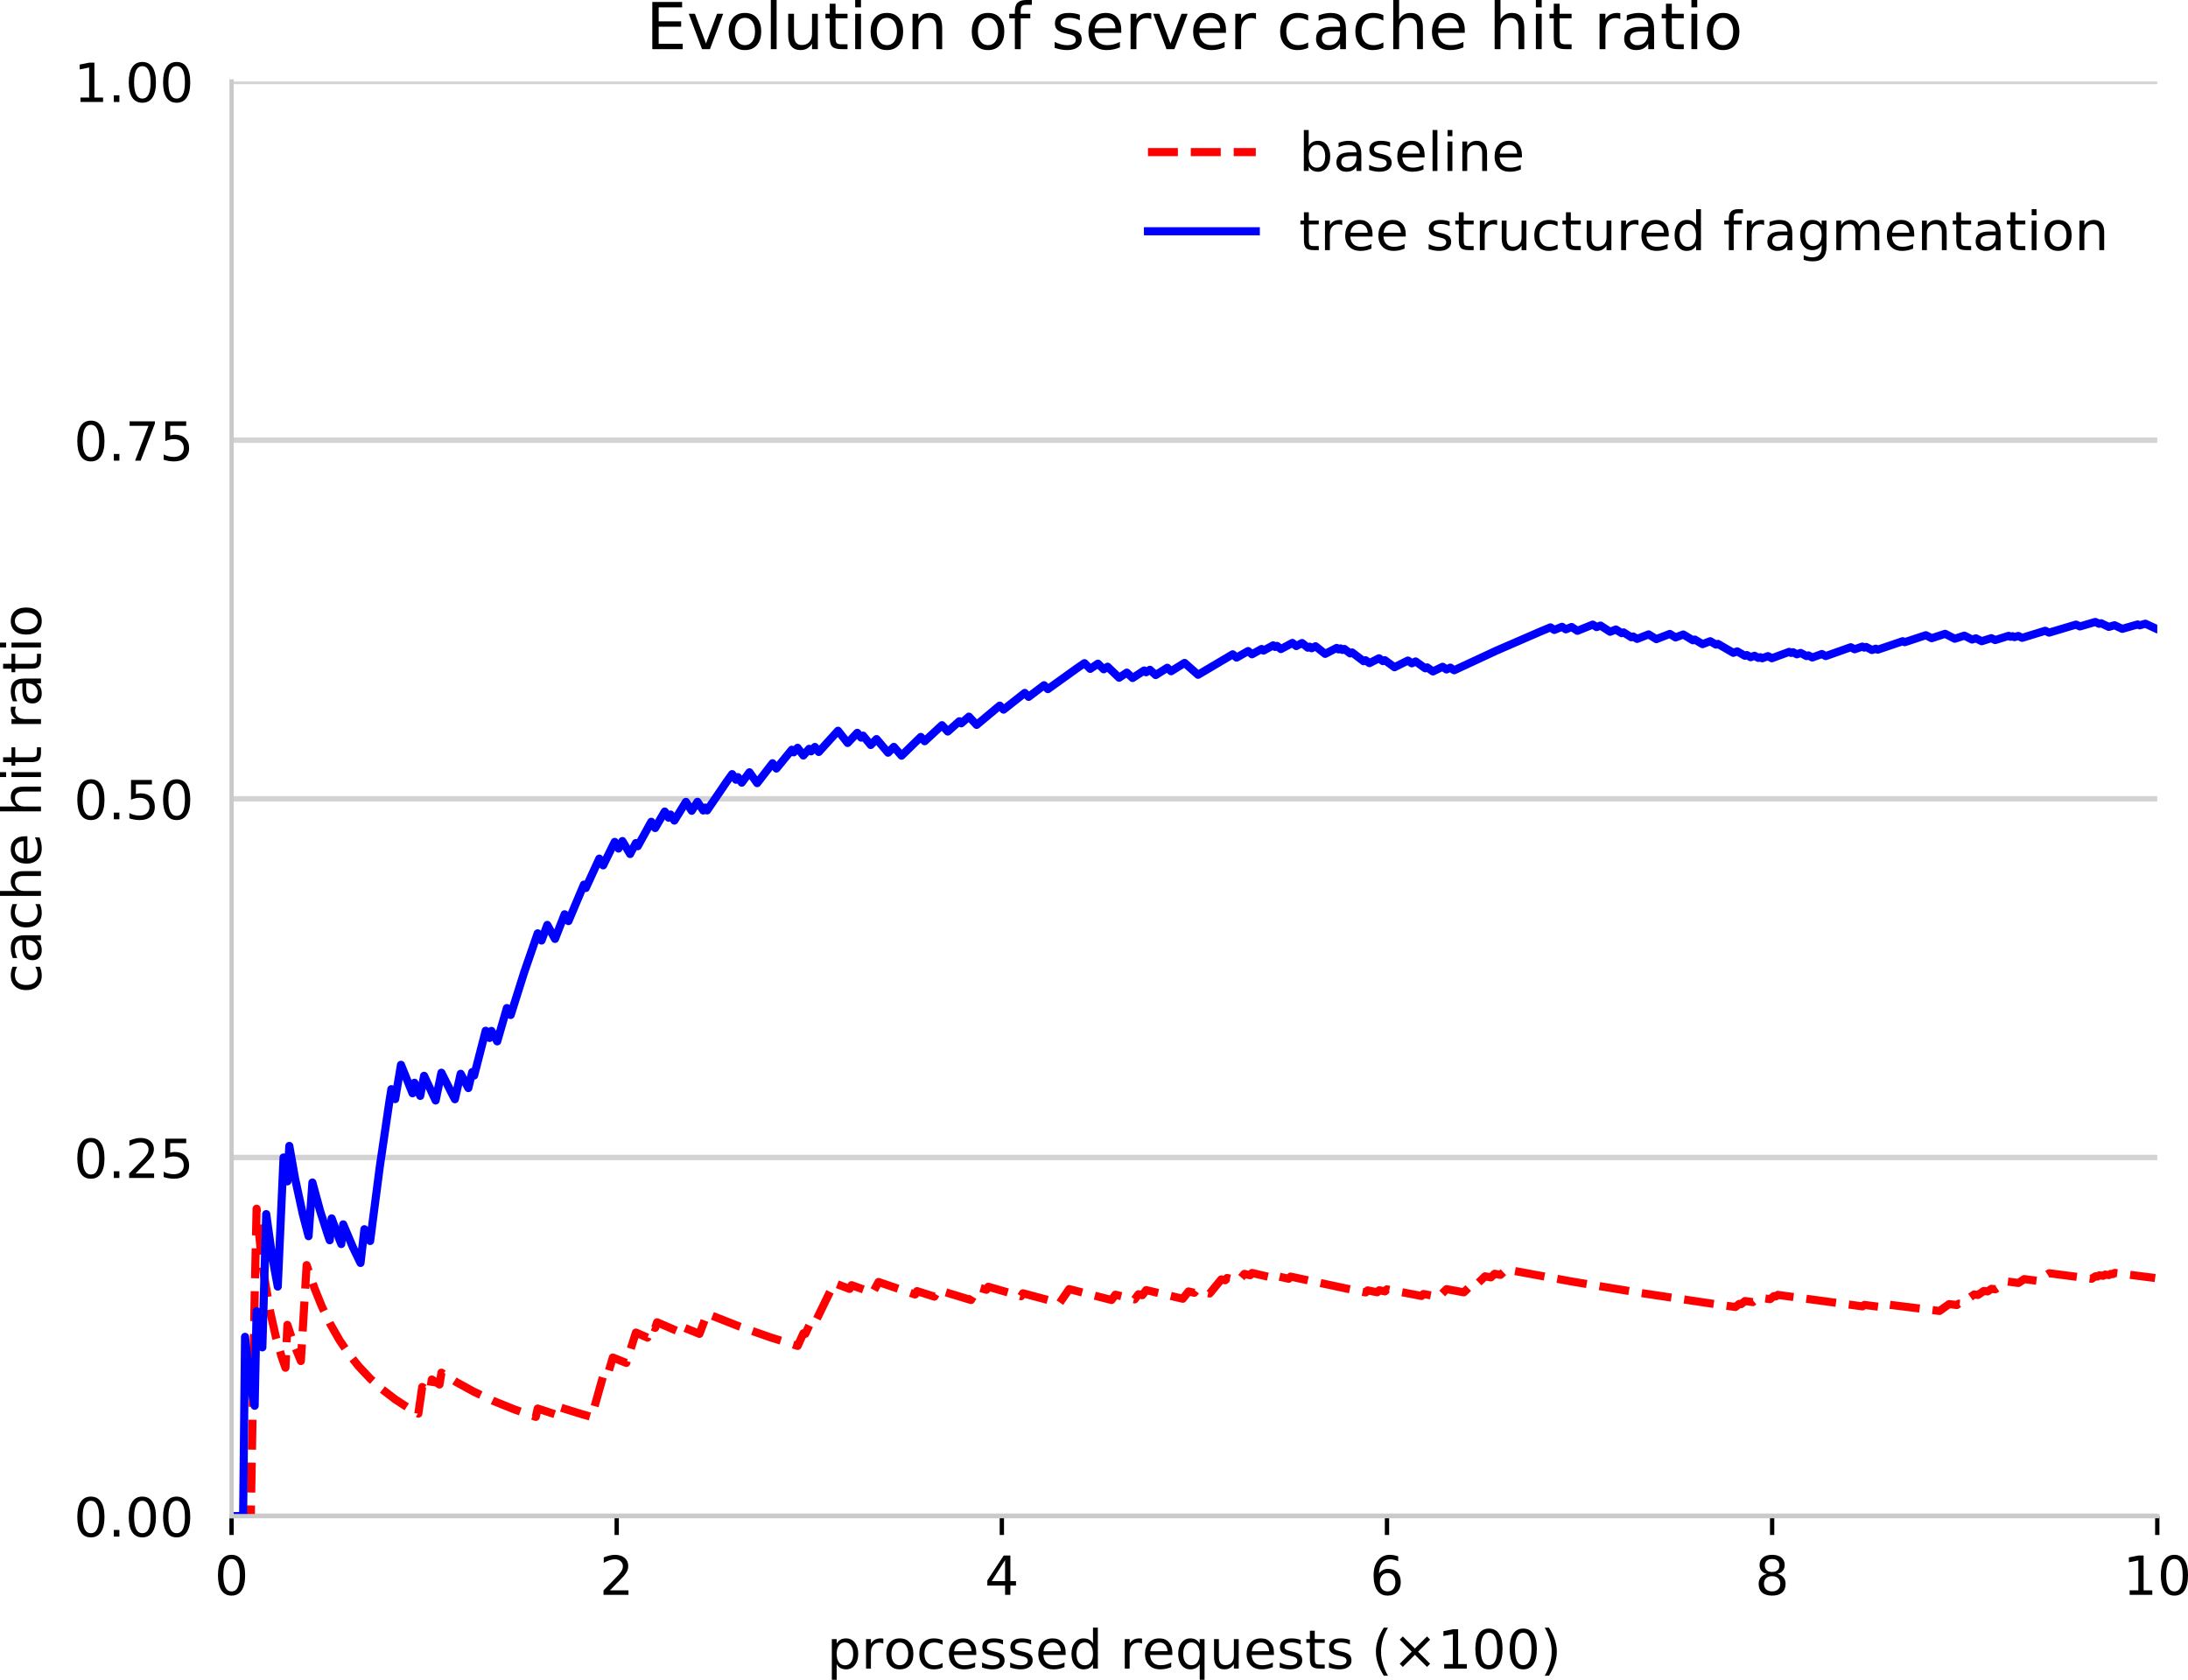 <?xml version="1.0" encoding="UTF-8" standalone="no"?>
<!-- Created with matplotlib (https://matplotlib.org/) -->

<svg
   xmlns:dc="http://purl.org/dc/elements/1.1/"
   xmlns:cc="http://creativecommons.org/ns#"
   xmlns:rdf="http://www.w3.org/1999/02/22-rdf-syntax-ns#"
   xmlns:svg="http://www.w3.org/2000/svg"
   xmlns="http://www.w3.org/2000/svg"
   xmlns:xlink="http://www.w3.org/1999/xlink"
   xmlns:sodipodi="http://sodipodi.sourceforge.net/DTD/sodipodi-0.dtd"
   xmlns:inkscape="http://www.inkscape.org/namespaces/inkscape"
   height="311.586pt"
   version="1.1"
   viewBox="0 0 405.762 311.586"
   width="405.762pt"
   id="svg10095"
   sodipodi:docname="servercachehitratio.svg"
   inkscape:version="0.92.3 (2405546, 2018-03-11)">
  <sodipodi:namedview
     pagecolor="#ffffff"
     bordercolor="#666666"
     borderopacity="1"
     objecttolerance="10"
     gridtolerance="10"
     guidetolerance="10"
     inkscape:pageopacity="0"
     inkscape:pageshadow="2"
     inkscape:window-width="960"
     inkscape:window-height="1025"
     id="namedview10097"
     showgrid="false"
     inkscape:zoom="0.72429339"
     inkscape:cx="310.6111"
     inkscape:cy="142.06553"
     inkscape:window-x="2880"
     inkscape:window-y="27"
     inkscape:window-maximized="0"
     inkscape:current-layer="line2d_17" />
  <defs
     id="defs9573"
     style="stroke-linecap:butt;stroke-linejoin:round">
    <style
       type="text/css"
       id="style9571">
*{stroke-linecap:butt;stroke-linejoin:round;}
  </style>
  </defs>
  <g
     id="figure_1"
     style="stroke-linecap:butt;stroke-linejoin:round"
     transform="translate(-14.656,-26.354)">
    <g
       id="axes_1"
       style="stroke-linecap:butt;stroke-linejoin:round">
      <g
         id="patch_2"
         style="stroke-linecap:butt;stroke-linejoin:round" />
      <g
         id="matplotlib.axis_1"
         style="stroke-linecap:butt;stroke-linejoin:round">
        <g
           id="xtick_1"
           style="stroke-linecap:butt;stroke-linejoin:round">
          <g
             id="line2d_1"
             style="stroke-linecap:butt;stroke-linejoin:round">
            <defs
               id="defs9582">
              <path
                 d="M 0,0 V 3.5"
                 id="m2af54b4702"
                 style="stroke:#000000;stroke-width:0.8;stroke-linecap:butt;stroke-linejoin:round"
                 inkscape:connector-curvature="0" />
            </defs>
            <g
               id="g9586"
               style="stroke-linecap:butt;stroke-linejoin:round">
              <use
                 style="stroke:#000000;stroke-width:0.8;stroke-linecap:butt;stroke-linejoin:round"
                 x="57.6"
                 xlink:href="#m2af54b4702"
                 y="307.584"
                 id="use9584"
                 width="100%"
                 height="100%" />
            </g>
          </g>
          <g
             id="text_1"
             style="stroke-linecap:butt;stroke-linejoin:round">
            <!-- 0 -->
            <defs
               id="defs9590">
              <path
                 d="m 31.781,66.406 q -7.609,0 -11.453,-7.5 Q 16.5,51.422 16.5,36.375 q 0,-14.984 3.828,-22.484 3.844,-7.5 11.453,-7.5 7.672,0 11.5,7.5 3.844,7.5 3.844,22.484 0,15.047 -3.844,22.531 -3.828,7.5 -11.5,7.5 z m 0,7.812 q 12.266,0 18.734,-9.703 6.469,-9.688 6.469,-28.141 0,-18.406 -6.469,-28.109 -6.469,-9.688 -18.734,-9.688 -12.25,0 -18.719,9.688 Q 6.594,17.969 6.594,36.375 q 0,18.453 6.469,28.141 6.469,9.703 18.719,9.703 z"
                 id="DejaVuSans-48"
                 inkscape:connector-curvature="0"
                 style="stroke-linecap:butt;stroke-linejoin:round" />
            </defs>
            <g
               transform="matrix(0.1,0,0,-0.1,54.419,322.182)"
               id="g9594"
               style="stroke-linecap:butt;stroke-linejoin:round">
              <use
                 xlink:href="#DejaVuSans-48"
                 id="use9592"
                 style="stroke-linecap:butt;stroke-linejoin:round"
                 x="0"
                 y="0"
                 width="100%"
                 height="100%" />
            </g>
          </g>
        </g>
        <g
           id="xtick_2"
           style="stroke-linecap:butt;stroke-linejoin:round">
          <g
             id="line2d_2"
             style="stroke-linecap:butt;stroke-linejoin:round">
            <g
               id="g9600"
               style="stroke-linecap:butt;stroke-linejoin:round">
              <use
                 style="stroke:#000000;stroke-width:0.8;stroke-linecap:butt;stroke-linejoin:round"
                 x="129.024"
                 xlink:href="#m2af54b4702"
                 y="307.584"
                 id="use9598"
                 width="100%"
                 height="100%" />
            </g>
          </g>
          <g
             id="text_2"
             style="stroke-linecap:butt;stroke-linejoin:round">
            <!-- 2 -->
            <defs
               id="defs9604">
              <path
                 d="M 19.188,8.297 H 53.609 V 0 H 7.328 v 8.297 q 5.609,5.812 15.297,15.594 9.703,9.797 12.188,12.641 4.734,5.312 6.609,9 1.891,3.688 1.891,7.25 0,5.812 -4.078,9.469 -4.078,3.672 -10.625,3.672 -4.641,0 -9.797,-1.609 -5.141,-1.609 -11,-4.891 v 9.969 Q 13.766,71.781 18.938,73 q 5.188,1.219 9.484,1.219 11.328,0 18.062,-5.672 6.734,-5.656 6.734,-15.125 0,-4.5 -1.688,-8.531 Q 49.859,40.875 45.406,35.406 44.188,33.984 37.641,27.219 31.109,20.453 19.188,8.297 Z"
                 id="DejaVuSans-50"
                 inkscape:connector-curvature="0"
                 style="stroke-linecap:butt;stroke-linejoin:round" />
            </defs>
            <g
               transform="matrix(0.1,0,0,-0.1,125.843,322.182)"
               id="g9608"
               style="stroke-linecap:butt;stroke-linejoin:round">
              <use
                 xlink:href="#DejaVuSans-50"
                 id="use9606"
                 style="stroke-linecap:butt;stroke-linejoin:round"
                 x="0"
                 y="0"
                 width="100%"
                 height="100%" />
            </g>
          </g>
        </g>
        <g
           id="xtick_3"
           style="stroke-linecap:butt;stroke-linejoin:round">
          <g
             id="line2d_3"
             style="stroke-linecap:butt;stroke-linejoin:round">
            <g
               id="g9614"
               style="stroke-linecap:butt;stroke-linejoin:round">
              <use
                 style="stroke:#000000;stroke-width:0.8;stroke-linecap:butt;stroke-linejoin:round"
                 x="200.448"
                 xlink:href="#m2af54b4702"
                 y="307.584"
                 id="use9612"
                 width="100%"
                 height="100%" />
            </g>
          </g>
          <g
             id="text_3"
             style="stroke-linecap:butt;stroke-linejoin:round">
            <!-- 4 -->
            <defs
               id="defs9618">
              <path
                 d="M 37.797,64.312 12.891,25.391 h 24.906 z m -2.594,8.594 h 12.406 V 25.391 h 10.406 V 17.188 H 47.609 V 0 h -9.812 V 17.188 H 4.891 v 9.516 z"
                 id="DejaVuSans-52"
                 inkscape:connector-curvature="0"
                 style="stroke-linecap:butt;stroke-linejoin:round" />
            </defs>
            <g
               transform="matrix(0.1,0,0,-0.1,197.267,322.182)"
               id="g9622"
               style="stroke-linecap:butt;stroke-linejoin:round">
              <use
                 xlink:href="#DejaVuSans-52"
                 id="use9620"
                 style="stroke-linecap:butt;stroke-linejoin:round"
                 x="0"
                 y="0"
                 width="100%"
                 height="100%" />
            </g>
          </g>
        </g>
        <g
           id="xtick_4"
           style="stroke-linecap:butt;stroke-linejoin:round">
          <g
             id="line2d_4"
             style="stroke-linecap:butt;stroke-linejoin:round">
            <g
               id="g9628"
               style="stroke-linecap:butt;stroke-linejoin:round">
              <use
                 style="stroke:#000000;stroke-width:0.8;stroke-linecap:butt;stroke-linejoin:round"
                 x="271.872"
                 xlink:href="#m2af54b4702"
                 y="307.584"
                 id="use9626"
                 width="100%"
                 height="100%" />
            </g>
          </g>
          <g
             id="text_4"
             style="stroke-linecap:butt;stroke-linejoin:round">
            <!-- 6 -->
            <defs
               id="defs9632">
              <path
                 d="m 33.016,40.375 q -6.641,0 -10.531,-4.547 -3.875,-4.531 -3.875,-12.438 0,-7.859 3.875,-12.438 3.891,-4.562 10.531,-4.562 6.641,0 10.516,4.562 3.875,4.578 3.875,12.438 0,7.906 -3.875,12.438 Q 39.656,40.375 33.016,40.375 Z M 52.594,71.297 V 62.312 q -3.719,1.75 -7.5,2.672 -3.781,0.938 -7.5,0.938 -9.766,0 -14.922,-6.594 -5.141,-6.594 -5.875,-19.922 2.875,4.25 7.219,6.516 4.359,2.266 9.578,2.266 10.984,0 17.359,-6.672 6.375,-6.656 6.375,-18.125 0,-11.234 -6.641,-18.031 -6.641,-6.781 -17.672,-6.781 -12.656,0 -19.344,9.688 -6.688,9.703 -6.688,28.109 0,17.281 8.203,27.562 8.203,10.281 22.016,10.281 3.719,0 7.5,-0.734 3.781,-0.734 7.891,-2.188 z"
                 id="DejaVuSans-54"
                 inkscape:connector-curvature="0"
                 style="stroke-linecap:butt;stroke-linejoin:round" />
            </defs>
            <g
               transform="matrix(0.1,0,0,-0.1,268.691,322.182)"
               id="g9636"
               style="stroke-linecap:butt;stroke-linejoin:round">
              <use
                 xlink:href="#DejaVuSans-54"
                 id="use9634"
                 style="stroke-linecap:butt;stroke-linejoin:round"
                 x="0"
                 y="0"
                 width="100%"
                 height="100%" />
            </g>
          </g>
        </g>
        <g
           id="xtick_5"
           style="stroke-linecap:butt;stroke-linejoin:round">
          <g
             id="line2d_5"
             style="stroke-linecap:butt;stroke-linejoin:round">
            <g
               id="g9642"
               style="stroke-linecap:butt;stroke-linejoin:round">
              <use
                 style="stroke:#000000;stroke-width:0.8;stroke-linecap:butt;stroke-linejoin:round"
                 x="343.296"
                 xlink:href="#m2af54b4702"
                 y="307.584"
                 id="use9640"
                 width="100%"
                 height="100%" />
            </g>
          </g>
          <g
             id="text_5"
             style="stroke-linecap:butt;stroke-linejoin:round">
            <!-- 8 -->
            <defs
               id="defs9646">
              <path
                 d="m 31.781,34.625 q -7.031,0 -11.062,-3.766 -4.016,-3.766 -4.016,-10.344 0,-6.594 4.016,-10.359 4.031,-3.766 11.062,-3.766 7.031,0 11.078,3.781 4.062,3.797 4.062,10.344 0,6.578 -4.031,10.344 Q 38.875,34.625 31.781,34.625 Z m -9.859,4.188 Q 15.578,40.375 12.031,44.719 8.5,49.078 8.5,55.328 q 0,8.734 6.219,13.812 6.234,5.078 17.062,5.078 10.891,0 17.094,-5.078 6.203,-5.078 6.203,-13.812 0,-6.25 -3.547,-10.609 Q 48,40.375 41.703,38.812 q 7.125,-1.656 11.094,-6.5 3.984,-4.828 3.984,-11.797 0,-10.609 -6.469,-16.281 -6.469,-5.656 -18.531,-5.656 -12.047,0 -18.531,5.656 -6.469,5.672 -6.469,16.281 0,6.969 4,11.797 4.016,4.844 11.141,6.5 z M 18.312,54.391 q 0,-5.656 3.531,-8.828 3.547,-3.172 9.938,-3.172 6.359,0 9.938,3.172 3.594,3.172 3.594,8.828 0,5.672 -3.594,8.844 -3.578,3.172 -9.938,3.172 -6.391,0 -9.938,-3.172 Q 18.312,60.062 18.312,54.391 Z"
                 id="DejaVuSans-56"
                 inkscape:connector-curvature="0"
                 style="stroke-linecap:butt;stroke-linejoin:round" />
            </defs>
            <g
               transform="matrix(0.1,0,0,-0.1,340.115,322.182)"
               id="g9650"
               style="stroke-linecap:butt;stroke-linejoin:round">
              <use
                 xlink:href="#DejaVuSans-56"
                 id="use9648"
                 style="stroke-linecap:butt;stroke-linejoin:round"
                 x="0"
                 y="0"
                 width="100%"
                 height="100%" />
            </g>
          </g>
        </g>
        <g
           id="xtick_6"
           style="stroke-linecap:butt;stroke-linejoin:round">
          <g
             id="line2d_6"
             style="stroke-linecap:butt;stroke-linejoin:round">
            <g
               id="g9656"
               style="stroke-linecap:butt;stroke-linejoin:round">
              <use
                 style="stroke:#000000;stroke-width:0.8;stroke-linecap:butt;stroke-linejoin:round"
                 x="414.72"
                 xlink:href="#m2af54b4702"
                 y="307.584"
                 id="use9654"
                 width="100%"
                 height="100%" />
            </g>
          </g>
          <g
             id="text_6"
             style="stroke-linecap:butt;stroke-linejoin:round">
            <!-- 10 -->
            <defs
               id="defs9660">
              <path
                 d="m 12.406,8.297 h 16.109 v 55.625 L 10.984,60.406 v 8.984 l 17.438,3.516 H 38.281 V 8.297 H 54.391 V 0 H 12.406 Z"
                 id="DejaVuSans-49"
                 inkscape:connector-curvature="0"
                 style="stroke-linecap:butt;stroke-linejoin:round" />
            </defs>
            <g
               transform="matrix(0.1,0,0,-0.1,408.358,322.182)"
               id="g9666"
               style="stroke-linecap:butt;stroke-linejoin:round">
              <use
                 xlink:href="#DejaVuSans-49"
                 id="use9662"
                 style="stroke-linecap:butt;stroke-linejoin:round"
                 x="0"
                 y="0"
                 width="100%"
                 height="100%" />
              <use
                 x="63.623"
                 xlink:href="#DejaVuSans-48"
                 id="use9664"
                 style="stroke-linecap:butt;stroke-linejoin:round"
                 y="0"
                 width="100%"
                 height="100%" />
            </g>
          </g>
        </g>
        <g
           id="text_7"
           style="stroke-linecap:butt;stroke-linejoin:round">
          <!-- processed requests ($\times 100$) -->
          <defs
             id="defs9684">
            <path
               d="m 18.109,8.203 v -29 H 9.078 V 54.688 h 9.031 v -8.297 q 2.844,4.875 7.156,7.234 Q 29.594,56 35.594,56 q 9.969,0 16.188,-7.906 6.234,-7.906 6.234,-20.797 0,-12.891 -6.234,-20.812 -6.219,-7.906 -16.188,-7.906 -6,0 -10.328,2.375 -4.312,2.375 -7.156,7.25 z M 48.688,27.297 q 0,9.906 -4.078,15.547 -4.078,5.641 -11.203,5.641 -7.141,0 -11.219,-5.641 -4.078,-5.641 -4.078,-15.547 0,-9.906 4.078,-15.547 4.078,-5.641 11.219,-5.641 7.125,0 11.203,5.641 4.078,5.641 4.078,15.547 z"
               id="DejaVuSans-112"
               inkscape:connector-curvature="0"
               style="stroke-linecap:butt;stroke-linejoin:round" />
            <path
               d="m 41.109,46.297 q -1.516,0.875 -3.297,1.281 Q 36.031,48 33.891,48 26.266,48 22.188,43.047 18.109,38.094 18.109,28.812 V 0 h -9.031 v 54.688 h 9.031 v -8.5 q 2.844,4.984 7.375,7.391 Q 30.031,56 36.531,56 q 0.922,0 2.047,-0.125 1.125,-0.109 2.484,-0.359 z"
               id="DejaVuSans-114"
               inkscape:connector-curvature="0"
               style="stroke-linecap:butt;stroke-linejoin:round" />
            <path
               d="m 30.609,48.391 q -7.219,0 -11.422,-5.641 -4.203,-5.641 -4.203,-15.453 0,-9.812 4.172,-15.453 4.188,-5.641 11.453,-5.641 7.188,0 11.375,5.656 4.203,5.672 4.203,15.438 0,9.719 -4.203,15.406 -4.188,5.688 -11.375,5.688 z m 0,7.609 q 11.719,0 18.406,-7.625 6.703,-7.609 6.703,-21.078 0,-13.422 -6.703,-21.078 -6.688,-7.641 -18.406,-7.641 -11.766,0 -18.438,7.641 -6.656,7.656 -6.656,21.078 0,13.469 6.656,21.078 Q 18.844,56 30.609,56 Z"
               id="DejaVuSans-111"
               inkscape:connector-curvature="0"
               style="stroke-linecap:butt;stroke-linejoin:round" />
            <path
               d="M 48.781,52.594 V 44.188 q -3.812,2.109 -7.641,3.156 -3.828,1.047 -7.734,1.047 -8.75,0 -13.594,-5.547 -4.828,-5.531 -4.828,-15.547 0,-10.016 4.828,-15.562 4.844,-5.531 13.594,-5.531 3.906,0 7.734,1.047 3.828,1.047 7.641,3.156 v -8.312 q -3.766,-1.75 -7.797,-2.625 -4.016,-0.891 -8.562,-0.891 -12.359,0 -19.641,7.766 -7.266,7.766 -7.266,20.953 0,13.375 7.344,21.031 Q 20.219,56 33.016,56 q 4.141,0 8.094,-0.859 3.953,-0.844 7.672,-2.547 z"
               id="DejaVuSans-99"
               inkscape:connector-curvature="0"
               style="stroke-linecap:butt;stroke-linejoin:round" />
            <path
               d="m 56.203,29.594 v -4.391 h -41.312 q 0.594,-9.281 5.594,-14.141 5,-4.859 13.938,-4.859 5.172,0 10.031,1.266 4.859,1.266 9.656,3.812 v -8.5 q -4.844,-2.047 -9.922,-3.125 -5.078,-1.078 -10.297,-1.078 -13.094,0 -20.734,7.609 -7.641,7.625 -7.641,20.625 0,13.422 7.25,21.297 Q 20.016,56 32.328,56 q 11.031,0 17.453,-7.109 6.422,-7.094 6.422,-19.297 z m -8.984,2.641 q -0.094,7.359 -4.125,11.75 -4.031,4.406 -10.672,4.406 -7.516,0 -12.031,-4.25 -4.516,-4.25 -5.203,-11.969 z"
               id="DejaVuSans-101"
               inkscape:connector-curvature="0"
               style="stroke-linecap:butt;stroke-linejoin:round" />
            <path
               d="m 44.281,53.078 v -8.5 Q 40.484,46.531 36.375,47.5 q -4.094,0.984 -8.5,0.984 -6.688,0 -10.031,-2.047 Q 14.5,44.391 14.5,40.281 q 0,-3.125 2.391,-4.906 2.391,-1.781 9.625,-3.391 l 3.078,-0.688 Q 39.156,29.25 43.188,25.516 47.219,21.781 47.219,15.094 q 0,-7.625 -6.031,-12.078 -6.031,-4.438 -16.578,-4.438 -4.391,0 -9.156,0.859 Q 10.688,0.297 5.422,2 v 9.281 q 4.984,-2.594 9.812,-3.891 4.828,-1.281 9.578,-1.281 6.344,0 9.75,2.172 3.422,2.172 3.422,6.125 0,3.656 -2.469,5.609 -2.453,1.953 -10.812,3.766 l -3.125,0.734 q -8.344,1.75 -12.062,5.391 -3.703,3.641 -3.703,9.984 0,7.719 5.469,11.906 Q 16.75,56 26.812,56 q 4.969,0 9.359,-0.734 4.406,-0.719 8.109,-2.188 z"
               id="DejaVuSans-115"
               inkscape:connector-curvature="0"
               style="stroke-linecap:butt;stroke-linejoin:round" />
            <path
               d="m 45.406,46.391 v 29.594 h 8.984 V 0 H 45.406 v 8.203 q -2.828,-4.875 -7.156,-7.25 -4.312,-2.375 -10.375,-2.375 -9.906,0 -16.141,7.906 -6.219,7.922 -6.219,20.812 0,12.891 6.219,20.797 Q 17.969,56 27.875,56 q 6.062,0 10.375,-2.375 4.328,-2.359 7.156,-7.234 z M 14.797,27.297 q 0,-9.906 4.078,-15.547 4.078,-5.641 11.203,-5.641 7.125,0 11.219,5.641 4.109,5.641 4.109,15.547 0,9.906 -4.109,15.547 -4.094,5.641 -11.219,5.641 -7.125,0 -11.203,-5.641 -4.078,-5.641 -4.078,-15.547 z"
               id="DejaVuSans-100"
               inkscape:connector-curvature="0"
               style="stroke-linecap:butt;stroke-linejoin:round" />
            <path
               id="DejaVuSans-32"
               d=""
               inkscape:connector-curvature="0"
               style="stroke-linecap:butt;stroke-linejoin:round" />
            <path
               d="m 14.797,27.297 q 0,-9.906 4.078,-15.547 4.078,-5.641 11.203,-5.641 7.125,0 11.219,5.641 4.109,5.641 4.109,15.547 0,9.906 -4.109,15.547 -4.094,5.641 -11.219,5.641 -7.125,0 -11.203,-5.641 -4.078,-5.641 -4.078,-15.547 z M 45.406,8.203 q -2.828,-4.875 -7.156,-7.25 -4.312,-2.375 -10.375,-2.375 -9.906,0 -16.141,7.906 -6.219,7.922 -6.219,20.812 0,12.891 6.219,20.797 Q 17.969,56 27.875,56 q 6.062,0 10.375,-2.375 4.328,-2.359 7.156,-7.234 V 54.688 h 8.984 V -20.797 H 45.406 Z"
               id="DejaVuSans-113"
               inkscape:connector-curvature="0"
               style="stroke-linecap:butt;stroke-linejoin:round" />
            <path
               d="M 8.5,21.578 V 54.688 h 8.984 V 21.922 q 0,-7.766 3.016,-11.656 3.031,-3.875 9.094,-3.875 7.266,0 11.484,4.641 4.234,4.641 4.234,12.656 v 31 h 8.984 V 0 H 45.312 V 8.406 Q 42.047,3.422 37.719,1 33.406,-1.422 27.688,-1.422 18.266,-1.422 13.375,4.438 8.5,10.297 8.5,21.578 Z M 31.109,56 Z"
               id="DejaVuSans-117"
               inkscape:connector-curvature="0"
               style="stroke-linecap:butt;stroke-linejoin:round" />
            <path
               d="M 18.312,70.219 V 54.688 h 18.5 v -6.984 h -18.5 v -29.688 q 0,-6.688 1.828,-8.594 1.828,-1.906 7.453,-1.906 H 36.812 V 0 H 27.594 Q 17.188,0 13.234,3.875 9.281,7.766 9.281,18.016 v 29.688 H 2.688 V 54.688 h 6.594 v 15.531 z"
               id="DejaVuSans-116"
               inkscape:connector-curvature="0"
               style="stroke-linecap:butt;stroke-linejoin:round" />
            <path
               d="M 31,75.875 Q 24.469,64.656 21.281,53.656 18.109,42.672 18.109,31.391 18.109,20.125 21.312,9.062 24.516,-2 31,-13.188 H 23.188 Q 15.875,-1.703 12.234,9.375 8.594,20.453 8.594,31.391 q 0,10.891 3.609,21.922 3.625,11.047 10.984,22.562 z"
               id="DejaVuSans-40"
               inkscape:connector-curvature="0"
               style="stroke-linecap:butt;stroke-linejoin:round" />
            <path
               d="M 70.125,53.719 47.797,31.297 70.125,8.984 64.312,3.078 41.891,25.484 19.484,3.078 13.719,8.984 35.984,31.297 13.719,53.719 19.484,59.625 41.891,37.203 64.312,59.625 Z"
               id="DejaVuSans-215"
               inkscape:connector-curvature="0"
               style="stroke-linecap:butt;stroke-linejoin:round" />
            <path
               d="m 8.016,75.875 h 7.812 q 7.312,-11.516 10.953,-22.562 3.641,-11.031 3.641,-21.922 0,-10.938 -3.641,-22.016 -3.641,-11.078 -10.953,-22.562 h -7.812 Q 14.5,-2 17.703,9.062 20.906,20.125 20.906,31.391 q 0,11.281 -3.203,22.266 -3.203,11 -9.688,22.219 z"
               id="DejaVuSans-41"
               inkscape:connector-curvature="0"
               style="stroke-linecap:butt;stroke-linejoin:round" />
          </defs>
          <g
             transform="matrix(0.1,0,0,-0.1,168.01,335.862)"
             id="g9736"
             style="stroke-linecap:butt;stroke-linejoin:round">
            <use
               transform="translate(0,0.016)"
               xlink:href="#DejaVuSans-112"
               id="use9686"
               style="stroke-linecap:butt;stroke-linejoin:round"
               x="0"
               y="0"
               width="100%"
               height="100%" />
            <use
               transform="translate(63.477,0.016)"
               xlink:href="#DejaVuSans-114"
               id="use9688"
               style="stroke-linecap:butt;stroke-linejoin:round"
               x="0"
               y="0"
               width="100%"
               height="100%" />
            <use
               transform="translate(104.59,0.016)"
               xlink:href="#DejaVuSans-111"
               id="use9690"
               style="stroke-linecap:butt;stroke-linejoin:round"
               x="0"
               y="0"
               width="100%"
               height="100%" />
            <use
               transform="translate(165.771,0.016)"
               xlink:href="#DejaVuSans-99"
               id="use9692"
               style="stroke-linecap:butt;stroke-linejoin:round"
               x="0"
               y="0"
               width="100%"
               height="100%" />
            <use
               transform="translate(220.752,0.016)"
               xlink:href="#DejaVuSans-101"
               id="use9694"
               style="stroke-linecap:butt;stroke-linejoin:round"
               x="0"
               y="0"
               width="100%"
               height="100%" />
            <use
               transform="translate(282.275,0.016)"
               xlink:href="#DejaVuSans-115"
               id="use9696"
               style="stroke-linecap:butt;stroke-linejoin:round"
               x="0"
               y="0"
               width="100%"
               height="100%" />
            <use
               transform="translate(334.375,0.016)"
               xlink:href="#DejaVuSans-115"
               id="use9698"
               style="stroke-linecap:butt;stroke-linejoin:round"
               x="0"
               y="0"
               width="100%"
               height="100%" />
            <use
               transform="translate(386.475,0.016)"
               xlink:href="#DejaVuSans-101"
               id="use9700"
               style="stroke-linecap:butt;stroke-linejoin:round"
               x="0"
               y="0"
               width="100%"
               height="100%" />
            <use
               transform="translate(447.998,0.016)"
               xlink:href="#DejaVuSans-100"
               id="use9702"
               style="stroke-linecap:butt;stroke-linejoin:round"
               x="0"
               y="0"
               width="100%"
               height="100%" />
            <use
               transform="translate(511.475,0.016)"
               xlink:href="#DejaVuSans-32"
               id="use9704"
               style="stroke-linecap:butt;stroke-linejoin:round"
               x="0"
               y="0"
               width="100%"
               height="100%" />
            <use
               transform="translate(543.262,0.016)"
               xlink:href="#DejaVuSans-114"
               id="use9706"
               style="stroke-linecap:butt;stroke-linejoin:round"
               x="0"
               y="0"
               width="100%"
               height="100%" />
            <use
               transform="translate(584.375,0.016)"
               xlink:href="#DejaVuSans-101"
               id="use9708"
               style="stroke-linecap:butt;stroke-linejoin:round"
               x="0"
               y="0"
               width="100%"
               height="100%" />
            <use
               transform="translate(645.898,0.016)"
               xlink:href="#DejaVuSans-113"
               id="use9710"
               style="stroke-linecap:butt;stroke-linejoin:round"
               x="0"
               y="0"
               width="100%"
               height="100%" />
            <use
               transform="translate(709.375,0.016)"
               xlink:href="#DejaVuSans-117"
               id="use9712"
               style="stroke-linecap:butt;stroke-linejoin:round"
               x="0"
               y="0"
               width="100%"
               height="100%" />
            <use
               transform="translate(772.754,0.016)"
               xlink:href="#DejaVuSans-101"
               id="use9714"
               style="stroke-linecap:butt;stroke-linejoin:round"
               x="0"
               y="0"
               width="100%"
               height="100%" />
            <use
               transform="translate(834.277,0.016)"
               xlink:href="#DejaVuSans-115"
               id="use9716"
               style="stroke-linecap:butt;stroke-linejoin:round"
               x="0"
               y="0"
               width="100%"
               height="100%" />
            <use
               transform="translate(886.377,0.016)"
               xlink:href="#DejaVuSans-116"
               id="use9718"
               style="stroke-linecap:butt;stroke-linejoin:round"
               x="0"
               y="0"
               width="100%"
               height="100%" />
            <use
               transform="translate(925.586,0.016)"
               xlink:href="#DejaVuSans-115"
               id="use9720"
               style="stroke-linecap:butt;stroke-linejoin:round"
               x="0"
               y="0"
               width="100%"
               height="100%" />
            <use
               transform="translate(977.686,0.016)"
               xlink:href="#DejaVuSans-32"
               id="use9722"
               style="stroke-linecap:butt;stroke-linejoin:round"
               x="0"
               y="0"
               width="100%"
               height="100%" />
            <use
               transform="translate(1009.473,0.016)"
               xlink:href="#DejaVuSans-40"
               id="use9724"
               style="stroke-linecap:butt;stroke-linejoin:round"
               x="0"
               y="0"
               width="100%"
               height="100%" />
            <use
               transform="translate(1048.486,0.016)"
               xlink:href="#DejaVuSans-215"
               id="use9726"
               style="stroke-linecap:butt;stroke-linejoin:round"
               x="0"
               y="0"
               width="100%"
               height="100%" />
            <use
               transform="translate(1132.275,0.016)"
               xlink:href="#DejaVuSans-49"
               id="use9728"
               style="stroke-linecap:butt;stroke-linejoin:round"
               x="0"
               y="0"
               width="100%"
               height="100%" />
            <use
               transform="translate(1195.898,0.016)"
               xlink:href="#DejaVuSans-48"
               id="use9730"
               style="stroke-linecap:butt;stroke-linejoin:round"
               x="0"
               y="0"
               width="100%"
               height="100%" />
            <use
               transform="translate(1259.522,0.016)"
               xlink:href="#DejaVuSans-48"
               id="use9732"
               style="stroke-linecap:butt;stroke-linejoin:round"
               x="0"
               y="0"
               width="100%"
               height="100%" />
            <use
               transform="translate(1323.145,0.016)"
               xlink:href="#DejaVuSans-41"
               id="use9734"
               style="stroke-linecap:butt;stroke-linejoin:round"
               x="0"
               y="0"
               width="100%"
               height="100%" />
          </g>
        </g>
      </g>
      <g
         id="matplotlib.axis_2"
         style="stroke-linecap:butt;stroke-linejoin:round">
        <g
           id="ytick_1"
           style="stroke-linecap:butt;stroke-linejoin:round">
          <g
             id="line2d_7"
             style="stroke-linecap:butt;stroke-linejoin:round">
            <path
               clip-path="url(#pfb6559e37c)"
               d="M 57.6,307.584 H 414.72"
               style="fill:none;stroke:#d3d3d3;stroke-linecap:square;stroke-linejoin:round"
               id="path9740"
               inkscape:connector-curvature="0" />
          </g>
          <g
             id="text_8"
             style="stroke-linecap:butt;stroke-linejoin:round">
            <!-- 0.00 -->
            <defs
               id="defs9752">
              <path
                 d="M 10.688,12.406 H 21 V 0 H 10.688 Z"
                 id="DejaVuSans-46"
                 inkscape:connector-curvature="0"
                 style="stroke-linecap:butt;stroke-linejoin:round" />
            </defs>
            <g
               transform="matrix(0.1,0,0,-0.1,28.334,311.383)"
               id="g9762"
               style="stroke-linecap:butt;stroke-linejoin:round">
              <use
                 xlink:href="#DejaVuSans-48"
                 id="use9754"
                 style="stroke-linecap:butt;stroke-linejoin:round"
                 x="0"
                 y="0"
                 width="100%"
                 height="100%" />
              <use
                 x="63.623"
                 xlink:href="#DejaVuSans-46"
                 id="use9756"
                 style="stroke-linecap:butt;stroke-linejoin:round"
                 y="0"
                 width="100%"
                 height="100%" />
              <use
                 x="95.41"
                 xlink:href="#DejaVuSans-48"
                 id="use9758"
                 style="stroke-linecap:butt;stroke-linejoin:round"
                 y="0"
                 width="100%"
                 height="100%" />
              <use
                 x="159.033"
                 xlink:href="#DejaVuSans-48"
                 id="use9760"
                 style="stroke-linecap:butt;stroke-linejoin:round"
                 y="0"
                 width="100%"
                 height="100%" />
            </g>
          </g>
        </g>
        <g
           id="ytick_2"
           style="stroke-linecap:butt;stroke-linejoin:round">
          <g
             id="line2d_9"
             style="stroke-linecap:butt;stroke-linejoin:round">
            <path
               clip-path="url(#pfb6559e37c)"
               d="M 57.6,241.056 H 414.72"
               style="fill:none;stroke:#d3d3d3;stroke-linecap:square;stroke-linejoin:round"
               id="path9766"
               inkscape:connector-curvature="0" />
          </g>
          <g
             id="text_9"
             style="stroke-linecap:butt;stroke-linejoin:round">
            <!-- 0.25 -->
            <defs
               id="defs9775">
              <path
                 d="m 10.797,72.906 h 38.719 v -8.312 h -29.688 V 46.734 q 2.141,0.734 4.281,1.094 2.156,0.359 4.312,0.359 Q 40.625,48.188 47.75,41.5 54.891,34.812 54.891,23.391 54.891,11.625 47.562,5.094 40.234,-1.422 26.906,-1.422 q -4.594,0 -9.359,0.781 -4.75,0.781 -9.828,2.344 V 11.625 q 4.391,-2.391 9.078,-3.562 4.688,-1.172 9.906,-1.172 8.453,0 13.375,4.438 4.938,4.438 4.938,12.062 0,7.609 -4.938,12.047 -4.922,4.453 -13.375,4.453 -3.953,0 -7.891,-0.875 -3.922,-0.875 -8.016,-2.734 z"
                 id="DejaVuSans-53"
                 inkscape:connector-curvature="0"
                 style="stroke-linecap:butt;stroke-linejoin:round" />
            </defs>
            <g
               transform="matrix(0.1,0,0,-0.1,28.334,244.855)"
               id="g9785"
               style="stroke-linecap:butt;stroke-linejoin:round">
              <use
                 xlink:href="#DejaVuSans-48"
                 id="use9777"
                 style="stroke-linecap:butt;stroke-linejoin:round"
                 x="0"
                 y="0"
                 width="100%"
                 height="100%" />
              <use
                 x="63.623"
                 xlink:href="#DejaVuSans-46"
                 id="use9779"
                 style="stroke-linecap:butt;stroke-linejoin:round"
                 y="0"
                 width="100%"
                 height="100%" />
              <use
                 x="95.41"
                 xlink:href="#DejaVuSans-50"
                 id="use9781"
                 style="stroke-linecap:butt;stroke-linejoin:round"
                 y="0"
                 width="100%"
                 height="100%" />
              <use
                 x="159.033"
                 xlink:href="#DejaVuSans-53"
                 id="use9783"
                 style="stroke-linecap:butt;stroke-linejoin:round"
                 y="0"
                 width="100%"
                 height="100%" />
            </g>
          </g>
        </g>
        <g
           id="ytick_3"
           style="stroke-linecap:butt;stroke-linejoin:round">
          <g
             id="line2d_11"
             style="stroke-linecap:butt;stroke-linejoin:round">
            <path
               clip-path="url(#pfb6559e37c)"
               d="M 57.6,174.528 H 414.72"
               style="fill:none;stroke:#d3d3d3;stroke-linecap:square;stroke-linejoin:round"
               id="path9789"
               inkscape:connector-curvature="0" />
          </g>
          <g
             id="text_10"
             style="stroke-linecap:butt;stroke-linejoin:round">
            <!-- 0.50 -->
            <g
               transform="matrix(0.1,0,0,-0.1,28.334,178.327)"
               id="g9805"
               style="stroke-linecap:butt;stroke-linejoin:round">
              <use
                 xlink:href="#DejaVuSans-48"
                 id="use9797"
                 style="stroke-linecap:butt;stroke-linejoin:round"
                 x="0"
                 y="0"
                 width="100%"
                 height="100%" />
              <use
                 x="63.623"
                 xlink:href="#DejaVuSans-46"
                 id="use9799"
                 style="stroke-linecap:butt;stroke-linejoin:round"
                 y="0"
                 width="100%"
                 height="100%" />
              <use
                 x="95.41"
                 xlink:href="#DejaVuSans-53"
                 id="use9801"
                 style="stroke-linecap:butt;stroke-linejoin:round"
                 y="0"
                 width="100%"
                 height="100%" />
              <use
                 x="159.033"
                 xlink:href="#DejaVuSans-48"
                 id="use9803"
                 style="stroke-linecap:butt;stroke-linejoin:round"
                 y="0"
                 width="100%"
                 height="100%" />
            </g>
          </g>
        </g>
        <g
           id="ytick_4"
           style="stroke-linecap:butt;stroke-linejoin:round">
          <g
             id="line2d_13"
             style="stroke-linecap:butt;stroke-linejoin:round">
            <path
               clip-path="url(#pfb6559e37c)"
               d="M 57.6,108 H 414.72"
               style="fill:none;stroke:#d3d3d3;stroke-linecap:square;stroke-linejoin:round"
               id="path9809"
               inkscape:connector-curvature="0" />
          </g>
          <g
             id="line2d_14"
             style="stroke-linecap:butt;stroke-linejoin:round" />
          <g
             id="text_11"
             style="stroke-linecap:butt;stroke-linejoin:round">
            <!-- 0.75 -->
            <defs
               id="defs9818">
              <path
                 d="m 8.203,72.906 h 46.875 V 68.703 L 28.609,0 H 18.312 L 43.219,64.594 H 8.203 Z"
                 id="DejaVuSans-55"
                 inkscape:connector-curvature="0"
                 style="stroke-linecap:butt;stroke-linejoin:round" />
            </defs>
            <g
               transform="matrix(0.1,0,0,-0.1,28.334,111.799)"
               id="g9828"
               style="stroke-linecap:butt;stroke-linejoin:round">
              <use
                 xlink:href="#DejaVuSans-48"
                 id="use9820"
                 style="stroke-linecap:butt;stroke-linejoin:round"
                 x="0"
                 y="0"
                 width="100%"
                 height="100%" />
              <use
                 x="63.623"
                 xlink:href="#DejaVuSans-46"
                 id="use9822"
                 style="stroke-linecap:butt;stroke-linejoin:round"
                 y="0"
                 width="100%"
                 height="100%" />
              <use
                 x="95.41"
                 xlink:href="#DejaVuSans-55"
                 id="use9824"
                 style="stroke-linecap:butt;stroke-linejoin:round"
                 y="0"
                 width="100%"
                 height="100%" />
              <use
                 x="159.033"
                 xlink:href="#DejaVuSans-53"
                 id="use9826"
                 style="stroke-linecap:butt;stroke-linejoin:round"
                 y="0"
                 width="100%"
                 height="100%" />
            </g>
          </g>
        </g>
        <g
           id="ytick_5"
           style="stroke-linecap:butt;stroke-linejoin:round">
          <g
             id="line2d_15"
             style="stroke-linecap:butt;stroke-linejoin:round">
            <path
               clip-path="url(#pfb6559e37c)"
               d="M 57.6,41.472 H 414.72"
               style="fill:none;stroke:#d3d3d3;stroke-linecap:square;stroke-linejoin:round"
               id="path9832"
               inkscape:connector-curvature="0" />
          </g>
          <g
             id="text_12"
             style="stroke-linecap:butt;stroke-linejoin:round">
            <!-- 1.00 -->
            <g
               transform="matrix(0.1,0,0,-0.1,28.334,45.271)"
               id="g9848"
               style="stroke-linecap:butt;stroke-linejoin:round">
              <use
                 xlink:href="#DejaVuSans-49"
                 id="use9840"
                 style="stroke-linecap:butt;stroke-linejoin:round"
                 x="0"
                 y="0"
                 width="100%"
                 height="100%" />
              <use
                 x="63.623"
                 xlink:href="#DejaVuSans-46"
                 id="use9842"
                 style="stroke-linecap:butt;stroke-linejoin:round"
                 y="0"
                 width="100%"
                 height="100%" />
              <use
                 x="95.41"
                 xlink:href="#DejaVuSans-48"
                 id="use9844"
                 style="stroke-linecap:butt;stroke-linejoin:round"
                 y="0"
                 width="100%"
                 height="100%" />
              <use
                 x="159.033"
                 xlink:href="#DejaVuSans-48"
                 id="use9846"
                 style="stroke-linecap:butt;stroke-linejoin:round"
                 y="0"
                 width="100%"
                 height="100%" />
            </g>
          </g>
        </g>
        <g
           id="text_13"
           style="stroke-linecap:butt;stroke-linejoin:round">
          <!-- cache hit ratio -->
          <defs
             id="defs9855">
            <path
               d="m 34.281,27.484 q -10.891,0 -15.094,-2.484 -4.203,-2.484 -4.203,-8.5 0,-4.781 3.156,-7.594 3.156,-2.797 8.562,-2.797 7.484,0 12,5.297 4.516,5.297 4.516,14.078 v 2 z m 17.922,3.719 V 0 H 43.219 v 8.297 q -3.078,-4.969 -7.672,-7.344 -4.594,-2.375 -11.234,-2.375 -8.391,0 -13.359,4.719 Q 6,8.016 6,15.922 q 0,9.219 6.172,13.906 6.188,4.688 18.438,4.688 H 43.219 v 0.891 q 0,6.203 -4.078,9.594 -4.078,3.391 -11.453,3.391 -4.688,0 -9.141,-1.125 -4.438,-1.125 -8.531,-3.375 v 8.312 q 4.922,1.906 9.562,2.844 Q 24.219,56 28.609,56 q 11.875,0 17.734,-6.156 5.859,-6.141 5.859,-18.641 z"
               id="DejaVuSans-97"
               inkscape:connector-curvature="0"
               style="stroke-linecap:butt;stroke-linejoin:round" />
            <path
               d="M 54.891,33.016 V 0 H 45.906 v 32.719 q 0,7.766 -3.031,11.609 -3.031,3.859 -9.078,3.859 -7.281,0 -11.484,-4.641 -4.203,-4.625 -4.203,-12.641 V 0 h -9.031 v 75.984 h 9.031 V 46.188 q 3.234,4.938 7.594,7.375 4.375,2.438 10.094,2.438 9.422,0 14.25,-5.828 4.844,-5.828 4.844,-17.156 z"
               id="DejaVuSans-104"
               inkscape:connector-curvature="0"
               style="stroke-linecap:butt;stroke-linejoin:round" />
            <path
               d="M 9.422,54.688 H 18.406 V 0 H 9.422 Z m 0,21.297 H 18.406 V 64.594 H 9.422 Z"
               id="DejaVuSans-105"
               inkscape:connector-curvature="0"
               style="stroke-linecap:butt;stroke-linejoin:round" />
          </defs>
          <g
             transform="matrix(0,-0.1,-0.1,0,22.255,210.56)"
             id="g9887"
             style="stroke-linecap:butt;stroke-linejoin:round">
            <use
               xlink:href="#DejaVuSans-99"
               id="use9857"
               style="stroke-linecap:butt;stroke-linejoin:round"
               x="0"
               y="0"
               width="100%"
               height="100%" />
            <use
               x="54.98"
               xlink:href="#DejaVuSans-97"
               id="use9859"
               style="stroke-linecap:butt;stroke-linejoin:round"
               y="0"
               width="100%"
               height="100%" />
            <use
               x="116.26"
               xlink:href="#DejaVuSans-99"
               id="use9861"
               style="stroke-linecap:butt;stroke-linejoin:round"
               y="0"
               width="100%"
               height="100%" />
            <use
               x="171.24"
               xlink:href="#DejaVuSans-104"
               id="use9863"
               style="stroke-linecap:butt;stroke-linejoin:round"
               y="0"
               width="100%"
               height="100%" />
            <use
               x="234.619"
               xlink:href="#DejaVuSans-101"
               id="use9865"
               style="stroke-linecap:butt;stroke-linejoin:round"
               y="0"
               width="100%"
               height="100%" />
            <use
               x="296.143"
               xlink:href="#DejaVuSans-32"
               id="use9867"
               style="stroke-linecap:butt;stroke-linejoin:round"
               y="0"
               width="100%"
               height="100%" />
            <use
               x="327.93"
               xlink:href="#DejaVuSans-104"
               id="use9869"
               style="stroke-linecap:butt;stroke-linejoin:round"
               y="0"
               width="100%"
               height="100%" />
            <use
               x="391.309"
               xlink:href="#DejaVuSans-105"
               id="use9871"
               style="stroke-linecap:butt;stroke-linejoin:round"
               y="0"
               width="100%"
               height="100%" />
            <use
               x="419.092"
               xlink:href="#DejaVuSans-116"
               id="use9873"
               style="stroke-linecap:butt;stroke-linejoin:round"
               y="0"
               width="100%"
               height="100%" />
            <use
               x="458.301"
               xlink:href="#DejaVuSans-32"
               id="use9875"
               style="stroke-linecap:butt;stroke-linejoin:round"
               y="0"
               width="100%"
               height="100%" />
            <use
               x="490.088"
               xlink:href="#DejaVuSans-114"
               id="use9877"
               style="stroke-linecap:butt;stroke-linejoin:round"
               y="0"
               width="100%"
               height="100%" />
            <use
               x="531.201"
               xlink:href="#DejaVuSans-97"
               id="use9879"
               style="stroke-linecap:butt;stroke-linejoin:round"
               y="0"
               width="100%"
               height="100%" />
            <use
               x="592.48"
               xlink:href="#DejaVuSans-116"
               id="use9881"
               style="stroke-linecap:butt;stroke-linejoin:round"
               y="0"
               width="100%"
               height="100%" />
            <use
               x="631.689"
               xlink:href="#DejaVuSans-105"
               id="use9883"
               style="stroke-linecap:butt;stroke-linejoin:round"
               y="0"
               width="100%"
               height="100%" />
            <use
               x="659.473"
               xlink:href="#DejaVuSans-111"
               id="use9885"
               style="stroke-linecap:butt;stroke-linejoin:round"
               y="0"
               width="100%"
               height="100%" />
          </g>
        </g>
      </g>
      <g
         id="line2d_17"
         style="stroke-linecap:butt;stroke-linejoin:round">
        <path
           clip-path="url(#pfb6559e37c)"
           d="m 57.6,307.584 h 3.571 l 0.714,-40.94 0.357,-16.084 0.714,7.128 0.714,5.544 1.071,6.336 1.071,4.752 1.071,3.696 0.714,2.039 0.357,-7.953 1.071,3.226 1.428,3.487 1.071,-17.801 1.428,4.234 1.428,3.528 1.428,2.985 1.786,3.142 1.786,2.636 1.786,2.242 2.143,2.285 2.143,1.938 2.5,1.919 2.5,1.63 1.786,1.022 0.714,-4.942 1.428,0.921 0.357,-2.315 1.428,0.93 0.357,-2.197 2.857,1.804 3.214,1.758 3.571,1.682 3.928,1.588 3.928,1.368 0.357,-1.548 3.214,1.063 0.357,-1.454 4.643,1.446 1.786,0.503 2.5,-8.892 0.714,0.277 0.714,-2.403 2.5,1 1.786,-5.633 2.143,0.942 0.714,-2.128 0.714,0.319 0.357,-1.041 3.571,1.55 0.357,-0.994 3.928,1.596 1.071,-2.821 0.714,0.294 0.357,-0.919 5.357,2.109 5.714,2.001 5,1.573 1.071,-2.361 0.357,0.113 1.071,-2.308 0.714,0.238 3.571,-7.332 2.857,1.074 0.357,-0.693 3.928,1.411 1.071,-2 6.428,2.202 0.357,0.116 0.357,-0.63 3.214,1.026 0.714,-1.225 6.071,1.852 1.428,-2.324 1.428,0.432 0.357,-0.569 6.071,1.76 0.357,-0.547 6.785,1.822 1.786,-2.599 7.857,2.023 0.714,-0.983 3.571,0.874 0.714,-0.957 0.714,0.174 0.714,-0.946 6.785,1.609 1.071,-1.36 1.071,0.25 0.357,-0.448 2.5,0.576 2.143,-2.619 0.714,0.17 0.357,-0.429 2.143,0.506 1.071,-1.266 1.071,0.254 0.357,-0.417 3.928,0.915 0.357,-0.409 2.5,0.568 0.357,-0.403 10.356,2.222 3.571,0.715 0.357,-0.38 1.786,0.351 0.357,-0.376 1.071,0.209 0.357,-0.373 6.428,1.223 0.357,-0.363 2.857,0.525 1.428,-1.427 3.214,0.591 1.071,-1.046 0.714,0.132 2.143,-2.058 1.071,0.204 0.714,-0.675 1.071,0.204 1.071,-1.002 12.142,2.232 12.856,2.138 13.928,2.091 3.571,0.503 0.714,-0.58 0.357,0.05 0.714,-0.576 1.428,0.202 0.357,-0.286 0.357,0.05 0.714,-0.569 1.786,0.253 0.714,-0.563 0.357,0.051 0.357,-0.28 15.356,2.084 0.357,0.046 0.357,-0.268 2.857,0.366 0.714,-0.529 10.356,1.285 1.786,-1.277 1.428,0.175 0.357,-0.253 0.357,0.044 2.5,-1.752 0.714,0.091 1.071,-0.741 0.714,0.091 0.714,-0.491 0.714,0.092 2.143,-1.456 2.143,0.281 1.071,-0.717 2.5,0.328 2.143,-1.413 7.857,1.025 0.714,-0.458 0.357,0.046 0.357,-0.228 0.714,0.092 0.357,-0.227 0.714,0.092 0.357,-0.227 0.357,0.046 0.357,-0.226 7.5,0.948 v 0"
           style="fill:none;stroke:#ff0000;stroke-width:1.5;stroke-linecap:butt;stroke-linejoin:round;stroke-dasharray:5.55, 2.4;stroke-dashoffset:0"
           id="path9891"
           inkscape:connector-curvature="0" />
      </g>
      <g
         id="line2d_18"
         style="stroke-linecap:butt;stroke-linejoin:round">
        <path
           clip-path="url(#pfb6559e37c)"
           d="m 57.6,307.584 h 2.143 l 0.357,-33.264 0.714,6.653 0.714,4.435 0.357,1.706 0.357,-17.546 0.714,4.752 0.357,1.957 0.714,-24.716 1.071,7.64 1.071,5.806 1.071,-23.95 0.714,4.435 0.357,-6.581 1.071,6.059 1.428,6.591 1.071,4.099 0.714,-9.962 1.428,5.267 1.428,4.441 0.357,1.003 0.357,-4.055 1.428,3.876 0.357,0.885 0.357,-3.655 1.786,4.228 1.428,2.935 0.714,-6.261 1.071,2.187 1.786,-13.787 1.786,-12.126 0.357,-2.252 0.714,1.842 1.071,-6.362 2.143,5.288 0.357,-1.955 1.071,2.436 0.714,-3.726 2.143,4.58 1.071,-5.155 2.143,4.254 0.357,0.667 1.071,-4.72 1.428,2.647 0.714,-2.964 0.357,0.649 2.143,-8.318 0.714,1.334 0.357,-1.304 1.071,1.943 1.786,-6.182 0.714,1.291 2.5,-7.922 2.5,-7.229 0.714,1.335 1.071,-2.897 1.428,2.596 1.786,-4.57 0.714,1.269 2.857,-6.771 0.357,0.633 2.5,-5.454 0.714,1.257 2.143,-4.362 0.714,1.238 0.714,-1.395 1.428,2.408 1.071,-2.037 0.357,0.589 2.5,-4.534 0.714,1.166 1.786,-3.064 0.714,1.147 0.357,-0.596 0.714,1.127 2.143,-3.471 1.071,1.656 1.071,-1.67 1.071,1.616 0.357,-0.547 0.357,0.53 3.571,-5.24 1.071,-1.494 0.714,1.047 0.357,-0.491 0.714,1.031 1.428,-1.927 1.428,2.014 2.857,-3.692 0.714,0.984 2.857,-3.491 0.357,0.485 0.714,-0.844 1.071,1.435 1.071,-1.246 0.357,0.471 0.714,-0.817 0.714,0.933 3.571,-3.935 1.786,2.269 1.786,-1.882 0.714,0.886 0.357,-0.37 1.428,1.739 1.071,-1.099 2.143,2.529 1.071,-1.083 1.428,1.635 3.571,-3.483 0.714,0.801 3.214,-2.977 1.071,1.18 2.143,-1.909 0.357,0.388 1.428,-1.24 1.428,1.529 4.285,-3.58 0.714,0.748 3.928,-3.103 0.714,0.736 2.857,-2.159 0.714,0.725 5.357,-3.842 1.428,-0.981 1.071,1.062 1.428,-0.966 1.071,1.045 0.714,-0.478 2.143,2.046 1.428,-0.949 1.071,1.001 2.143,-1.398 0.357,0.33 0.714,-0.458 1.071,0.979 2.143,-1.356 0.714,0.644 2.5,-1.544 2.5,2.203 6.428,-3.802 0.714,0.611 2.143,-1.212 0.714,0.604 1.786,-0.991 0.357,0.3 1.786,-0.974 0.357,0.297 0.357,-0.193 0.714,0.591 2.143,-1.144 0.714,0.585 1.071,-0.564 1.071,0.868 0.357,-0.187 0.357,0.287 0.714,-0.373 1.786,1.418 2.143,-1.108 0.357,0.28 0.357,-0.183 0.357,0.278 0.357,-0.182 1.071,0.829 0.357,-0.182 2.143,1.632 0.357,-0.182 0.714,0.536 1.786,-0.904 0.714,0.531 0.357,-0.179 1.786,1.312 2.5,-1.243 0.714,0.517 0.714,-0.35 1.786,1.277 0.357,-0.175 1.071,0.756 1.786,-0.868 0.714,0.499 0.714,-0.344 0.714,0.495 7.857,-3.651 8.214,-3.565 1.786,-0.743 0.714,0.479 1.428,-0.588 0.714,0.475 1.071,-0.437 1.071,0.707 2.857,-1.151 0.714,0.466 0.714,-0.284 1.786,1.152 1.071,-0.425 1.071,0.682 0.357,-0.141 1.428,0.901 0.357,-0.141 0.714,0.446 2.143,-0.842 1.428,0.883 2.5,-0.968 1.071,0.654 1.428,-0.546 1.786,1.076 0.357,-0.136 1.428,0.85 1.428,-0.543 1.071,0.631 0.357,-0.135 2.857,1.657 0.714,-0.271 1.428,0.815 0.357,-0.135 0.714,0.404 0.714,-0.27 0.714,0.402 0.357,-0.134 0.357,0.2 1.071,-0.402 0.714,0.398 3.214,-1.189 0.357,0.198 0.357,-0.131 0.714,0.394 0.714,-0.26 1.071,0.587 0.357,-0.13 0.714,0.388 1.786,-0.646 0.714,0.386 4.643,-1.645 0.714,0.382 1.428,-0.497 0.357,0.19 0.357,-0.124 1.071,0.567 0.714,-0.247 0.357,0.188 4.643,-1.577 0.357,0.187 3.928,-1.298 1.071,0.555 2.5,-0.811 1.786,0.913 1.786,-0.574 1.428,0.722 0.714,-0.228 1.071,0.537 1.786,-0.567 0.714,0.355 2.5,-0.785 0.357,0.177 0.357,-0.111 0.357,0.176 0.714,-0.222 0.714,0.351 4.285,-1.313 0.714,0.348 5,-1.492 0.714,0.344 2.857,-0.834 0.714,0.342 0.357,-0.103 1.428,0.679 1.071,-0.31 1.428,0.672 2.857,-0.82 0.357,0.167 1.071,-0.304 1.786,0.828 v 0"
           style="fill:none;stroke:#0000ff;stroke-width:1.5;stroke-linecap:square;stroke-linejoin:round"
           id="path9894"
           inkscape:connector-curvature="0" />
      </g>
      <g
         id="patch_3"
         style="stroke-linecap:butt;stroke-linejoin:round;stroke:#cacaca;stroke-opacity:1">
        <path
           d="M 57.6,307.584 V 41.472"
           style="fill:none;stroke:#cacaca;stroke-width:0.8;stroke-linecap:square;stroke-linejoin:miter;stroke-opacity:1"
           id="path9897"
           inkscape:connector-curvature="0" />
      </g>
      <g
         id="patch_5"
         style="stroke-linecap:butt;stroke-linejoin:round;stroke:#cacaca;stroke-opacity:1">
        <path
           d="M 57.6,307.584 H 414.72"
           style="fill:none;stroke:#cacaca;stroke-width:0.8;stroke-linecap:square;stroke-linejoin:miter;stroke-opacity:1"
           id="path9903"
           inkscape:connector-curvature="0" />
      </g>
      <g
         id="text_14"
         style="stroke-linecap:butt;stroke-linejoin:round">
        <!-- Evolution of server cache hit ratio -->
        <defs
           id="defs9914">
          <path
             d="m 9.812,72.906 h 46.094 v -8.312 H 19.672 V 43.016 h 34.719 V 34.719 H 19.672 V 8.297 H 56.781 V 0 H 9.812 Z"
             id="DejaVuSans-69"
             inkscape:connector-curvature="0"
             style="stroke-linecap:butt;stroke-linejoin:round" />
          <path
             d="M 2.984,54.688 H 12.5 L 29.594,8.797 46.688,54.688 h 9.516 L 35.688,0 H 23.484 Z"
             id="DejaVuSans-118"
             inkscape:connector-curvature="0"
             style="stroke-linecap:butt;stroke-linejoin:round" />
          <path
             d="M 9.422,75.984 H 18.406 V 0 H 9.422 Z"
             id="DejaVuSans-108"
             inkscape:connector-curvature="0"
             style="stroke-linecap:butt;stroke-linejoin:round" />
          <path
             d="M 54.891,33.016 V 0 H 45.906 v 32.719 q 0,7.766 -3.031,11.609 -3.031,3.859 -9.078,3.859 -7.281,0 -11.484,-4.641 -4.203,-4.625 -4.203,-12.641 V 0 h -9.031 v 54.688 h 9.031 v -8.5 q 3.234,4.938 7.594,7.375 4.375,2.438 10.094,2.438 9.422,0 14.25,-5.828 4.844,-5.828 4.844,-17.156 z"
             id="DejaVuSans-110"
             inkscape:connector-curvature="0"
             style="stroke-linecap:butt;stroke-linejoin:round" />
          <path
             d="M 37.109,75.984 V 68.5 h -8.594 q -4.828,0 -6.719,-1.953 -1.875,-1.953 -1.875,-7.031 V 54.688 H 34.719 V 47.703 H 19.922 V 0 h -9.031 V 47.703 H 2.297 V 54.688 h 8.594 V 58.5 q 0,9.125 4.25,13.297 4.25,4.188 13.469,4.188 z"
             id="DejaVuSans-102"
             inkscape:connector-curvature="0"
             style="stroke-linecap:butt;stroke-linejoin:round" />
        </defs>
        <g
           transform="matrix(0.12,0,0,-0.12,134.448,35.472)"
           id="g9986"
           style="stroke-linecap:butt;stroke-linejoin:round">
          <use
             xlink:href="#DejaVuSans-69"
             id="use9916"
             style="stroke-linecap:butt;stroke-linejoin:round"
             x="0"
             y="0"
             width="100%"
             height="100%" />
          <use
             x="63.184"
             xlink:href="#DejaVuSans-118"
             id="use9918"
             style="stroke-linecap:butt;stroke-linejoin:round"
             y="0"
             width="100%"
             height="100%" />
          <use
             x="122.363"
             xlink:href="#DejaVuSans-111"
             id="use9920"
             style="stroke-linecap:butt;stroke-linejoin:round"
             y="0"
             width="100%"
             height="100%" />
          <use
             x="183.545"
             xlink:href="#DejaVuSans-108"
             id="use9922"
             style="stroke-linecap:butt;stroke-linejoin:round"
             y="0"
             width="100%"
             height="100%" />
          <use
             x="211.328"
             xlink:href="#DejaVuSans-117"
             id="use9924"
             style="stroke-linecap:butt;stroke-linejoin:round"
             y="0"
             width="100%"
             height="100%" />
          <use
             x="274.707"
             xlink:href="#DejaVuSans-116"
             id="use9926"
             style="stroke-linecap:butt;stroke-linejoin:round"
             y="0"
             width="100%"
             height="100%" />
          <use
             x="313.916"
             xlink:href="#DejaVuSans-105"
             id="use9928"
             style="stroke-linecap:butt;stroke-linejoin:round"
             y="0"
             width="100%"
             height="100%" />
          <use
             x="341.699"
             xlink:href="#DejaVuSans-111"
             id="use9930"
             style="stroke-linecap:butt;stroke-linejoin:round"
             y="0"
             width="100%"
             height="100%" />
          <use
             x="402.881"
             xlink:href="#DejaVuSans-110"
             id="use9932"
             style="stroke-linecap:butt;stroke-linejoin:round"
             y="0"
             width="100%"
             height="100%" />
          <use
             x="466.26"
             xlink:href="#DejaVuSans-32"
             id="use9934"
             style="stroke-linecap:butt;stroke-linejoin:round"
             y="0"
             width="100%"
             height="100%" />
          <use
             x="498.047"
             xlink:href="#DejaVuSans-111"
             id="use9936"
             style="stroke-linecap:butt;stroke-linejoin:round"
             y="0"
             width="100%"
             height="100%" />
          <use
             x="559.229"
             xlink:href="#DejaVuSans-102"
             id="use9938"
             style="stroke-linecap:butt;stroke-linejoin:round"
             y="0"
             width="100%"
             height="100%" />
          <use
             x="594.434"
             xlink:href="#DejaVuSans-32"
             id="use9940"
             style="stroke-linecap:butt;stroke-linejoin:round"
             y="0"
             width="100%"
             height="100%" />
          <use
             x="626.221"
             xlink:href="#DejaVuSans-115"
             id="use9942"
             style="stroke-linecap:butt;stroke-linejoin:round"
             y="0"
             width="100%"
             height="100%" />
          <use
             x="678.32"
             xlink:href="#DejaVuSans-101"
             id="use9944"
             style="stroke-linecap:butt;stroke-linejoin:round"
             y="0"
             width="100%"
             height="100%" />
          <use
             x="739.844"
             xlink:href="#DejaVuSans-114"
             id="use9946"
             style="stroke-linecap:butt;stroke-linejoin:round"
             y="0"
             width="100%"
             height="100%" />
          <use
             x="780.957"
             xlink:href="#DejaVuSans-118"
             id="use9948"
             style="stroke-linecap:butt;stroke-linejoin:round"
             y="0"
             width="100%"
             height="100%" />
          <use
             x="840.137"
             xlink:href="#DejaVuSans-101"
             id="use9950"
             style="stroke-linecap:butt;stroke-linejoin:round"
             y="0"
             width="100%"
             height="100%" />
          <use
             x="901.66"
             xlink:href="#DejaVuSans-114"
             id="use9952"
             style="stroke-linecap:butt;stroke-linejoin:round"
             y="0"
             width="100%"
             height="100%" />
          <use
             x="942.773"
             xlink:href="#DejaVuSans-32"
             id="use9954"
             style="stroke-linecap:butt;stroke-linejoin:round"
             y="0"
             width="100%"
             height="100%" />
          <use
             x="974.561"
             xlink:href="#DejaVuSans-99"
             id="use9956"
             style="stroke-linecap:butt;stroke-linejoin:round"
             y="0"
             width="100%"
             height="100%" />
          <use
             x="1029.541"
             xlink:href="#DejaVuSans-97"
             id="use9958"
             style="stroke-linecap:butt;stroke-linejoin:round"
             y="0"
             width="100%"
             height="100%" />
          <use
             x="1090.82"
             xlink:href="#DejaVuSans-99"
             id="use9960"
             style="stroke-linecap:butt;stroke-linejoin:round"
             y="0"
             width="100%"
             height="100%" />
          <use
             x="1145.801"
             xlink:href="#DejaVuSans-104"
             id="use9962"
             style="stroke-linecap:butt;stroke-linejoin:round"
             y="0"
             width="100%"
             height="100%" />
          <use
             x="1209.18"
             xlink:href="#DejaVuSans-101"
             id="use9964"
             style="stroke-linecap:butt;stroke-linejoin:round"
             y="0"
             width="100%"
             height="100%" />
          <use
             x="1270.703"
             xlink:href="#DejaVuSans-32"
             id="use9966"
             style="stroke-linecap:butt;stroke-linejoin:round"
             y="0"
             width="100%"
             height="100%" />
          <use
             x="1302.49"
             xlink:href="#DejaVuSans-104"
             id="use9968"
             style="stroke-linecap:butt;stroke-linejoin:round"
             y="0"
             width="100%"
             height="100%" />
          <use
             x="1365.869"
             xlink:href="#DejaVuSans-105"
             id="use9970"
             style="stroke-linecap:butt;stroke-linejoin:round"
             y="0"
             width="100%"
             height="100%" />
          <use
             x="1393.652"
             xlink:href="#DejaVuSans-116"
             id="use9972"
             style="stroke-linecap:butt;stroke-linejoin:round"
             y="0"
             width="100%"
             height="100%" />
          <use
             x="1432.861"
             xlink:href="#DejaVuSans-32"
             id="use9974"
             style="stroke-linecap:butt;stroke-linejoin:round"
             y="0"
             width="100%"
             height="100%" />
          <use
             x="1464.648"
             xlink:href="#DejaVuSans-114"
             id="use9976"
             style="stroke-linecap:butt;stroke-linejoin:round"
             y="0"
             width="100%"
             height="100%" />
          <use
             x="1505.762"
             xlink:href="#DejaVuSans-97"
             id="use9978"
             style="stroke-linecap:butt;stroke-linejoin:round"
             y="0"
             width="100%"
             height="100%" />
          <use
             x="1567.041"
             xlink:href="#DejaVuSans-116"
             id="use9980"
             style="stroke-linecap:butt;stroke-linejoin:round"
             y="0"
             width="100%"
             height="100%" />
          <use
             x="1606.25"
             xlink:href="#DejaVuSans-105"
             id="use9982"
             style="stroke-linecap:butt;stroke-linejoin:round"
             y="0"
             width="100%"
             height="100%" />
          <use
             x="1634.033"
             xlink:href="#DejaVuSans-111"
             id="use9984"
             style="stroke-linecap:butt;stroke-linejoin:round"
             y="0"
             width="100%"
             height="100%" />
        </g>
      </g>
      <g
         id="legend_1"
         style="stroke-linecap:butt;stroke-linejoin:round">
        <g
           id="line2d_19"
           style="stroke-linecap:butt;stroke-linejoin:round">
          <path
             d="m 227.543,54.57 h 20"
             style="fill:none;stroke:#ff0000;stroke-width:1.5;stroke-linecap:butt;stroke-linejoin:round;stroke-dasharray:5.55, 2.4;stroke-dashoffset:0"
             id="path9992"
             inkscape:connector-curvature="0" />
        </g>
        <g
           id="line2d_20"
           style="stroke-linecap:butt;stroke-linejoin:round" />
        <g
           id="text_15"
           style="stroke-linecap:butt;stroke-linejoin:round">
          <!-- baseline -->
          <defs
             id="defs9997">
            <path
               d="m 48.688,27.297 q 0,9.906 -4.078,15.547 -4.078,5.641 -11.203,5.641 -7.141,0 -11.219,-5.641 -4.078,-5.641 -4.078,-15.547 0,-9.906 4.078,-15.547 4.078,-5.641 11.219,-5.641 7.125,0 11.203,5.641 4.078,5.641 4.078,15.547 z m -30.578,19.094 q 2.844,4.875 7.156,7.234 Q 29.594,56 35.594,56 q 9.969,0 16.188,-7.906 6.234,-7.906 6.234,-20.797 0,-12.891 -6.234,-20.812 -6.219,-7.906 -16.188,-7.906 -6,0 -10.328,2.375 -4.312,2.375 -7.156,7.25 V 0 h -9.031 v 75.984 h 9.031 z"
               id="DejaVuSans-98"
               inkscape:connector-curvature="0"
               style="stroke-linecap:butt;stroke-linejoin:round" />
          </defs>
          <g
             transform="matrix(0.1,0,0,-0.1,255.543,58.07)"
             id="g10015"
             style="stroke-linecap:butt;stroke-linejoin:round">
            <use
               xlink:href="#DejaVuSans-98"
               id="use9999"
               style="stroke-linecap:butt;stroke-linejoin:round"
               x="0"
               y="0"
               width="100%"
               height="100%" />
            <use
               x="63.477"
               xlink:href="#DejaVuSans-97"
               id="use10001"
               style="stroke-linecap:butt;stroke-linejoin:round"
               y="0"
               width="100%"
               height="100%" />
            <use
               x="124.756"
               xlink:href="#DejaVuSans-115"
               id="use10003"
               style="stroke-linecap:butt;stroke-linejoin:round"
               y="0"
               width="100%"
               height="100%" />
            <use
               x="176.855"
               xlink:href="#DejaVuSans-101"
               id="use10005"
               style="stroke-linecap:butt;stroke-linejoin:round"
               y="0"
               width="100%"
               height="100%" />
            <use
               x="238.379"
               xlink:href="#DejaVuSans-108"
               id="use10007"
               style="stroke-linecap:butt;stroke-linejoin:round"
               y="0"
               width="100%"
               height="100%" />
            <use
               x="266.162"
               xlink:href="#DejaVuSans-105"
               id="use10009"
               style="stroke-linecap:butt;stroke-linejoin:round"
               y="0"
               width="100%"
               height="100%" />
            <use
               x="293.945"
               xlink:href="#DejaVuSans-110"
               id="use10011"
               style="stroke-linecap:butt;stroke-linejoin:round"
               y="0"
               width="100%"
               height="100%" />
            <use
               x="357.324"
               xlink:href="#DejaVuSans-101"
               id="use10013"
               style="stroke-linecap:butt;stroke-linejoin:round"
               y="0"
               width="100%"
               height="100%" />
          </g>
        </g>
        <g
           id="line2d_21"
           style="stroke-linecap:butt;stroke-linejoin:round">
          <path
             d="m 227.543,69.249 h 20"
             style="fill:none;stroke:#0000ff;stroke-width:1.5;stroke-linecap:square;stroke-linejoin:round"
             id="path10018"
             inkscape:connector-curvature="0" />
        </g>
        <g
           id="line2d_22"
           style="stroke-linecap:butt;stroke-linejoin:round" />
        <g
           id="text_16"
           style="stroke-linecap:butt;stroke-linejoin:round">
          <!-- tree structured fragmentation -->
          <defs
             id="defs10024">
            <path
               d="m 45.406,27.984 q 0,9.766 -4.031,15.125 -4.016,5.375 -11.297,5.375 -7.219,0 -11.25,-5.375 -4.031,-5.359 -4.031,-15.125 0,-9.719 4.031,-15.094 4.031,-5.375 11.25,-5.375 7.281,0 11.297,5.375 4.031,5.375 4.031,15.094 z M 54.391,6.781 q 0,-13.953 -6.203,-20.766 -6.188,-6.812 -18.984,-6.812 -4.734,0 -8.938,0.703 -4.203,0.703 -8.156,2.172 V -9.188 q 3.953,-2.141 7.812,-3.156 3.859,-1.031 7.859,-1.031 8.844,0 13.234,4.609 4.391,4.609 4.391,13.938 V 9.625 Q 42.625,4.781 38.281,2.391 33.938,0 27.875,0 17.828,0 11.672,7.656 q -6.156,7.672 -6.156,20.328 0,12.688 6.156,20.344 Q 17.828,56 27.875,56 q 6.062,0 10.406,-2.391 4.344,-2.391 7.125,-7.219 V 54.688 h 8.984 z"
               id="DejaVuSans-103"
               inkscape:connector-curvature="0"
               style="stroke-linecap:butt;stroke-linejoin:round" />
            <path
               d="M 52,44.188 Q 55.375,50.25 60.062,53.125 64.75,56 71.094,56 q 8.547,0 13.188,-5.984 4.641,-5.969 4.641,-17 V 0 h -9.031 v 32.719 q 0,7.859 -2.797,11.656 -2.781,3.812 -8.484,3.812 -6.984,0 -11.047,-4.641 -4.047,-4.625 -4.047,-12.641 V 0 h -9.031 v 32.719 q 0,7.906 -2.781,11.688 -2.781,3.781 -8.594,3.781 -6.891,0 -10.953,-4.656 -4.047,-4.656 -4.047,-12.625 V 0 h -9.031 v 54.688 h 9.031 v -8.5 q 3.078,5.031 7.375,7.422 Q 29.781,56 35.688,56 41.656,56 45.828,52.969 50,49.953 52,44.188 Z"
               id="DejaVuSans-109"
               inkscape:connector-curvature="0"
               style="stroke-linecap:butt;stroke-linejoin:round" />
          </defs>
          <g
             transform="matrix(0.1,0,0,-0.1,255.543,72.749)"
             id="g10084"
             style="stroke-linecap:butt;stroke-linejoin:round">
            <use
               xlink:href="#DejaVuSans-116"
               id="use10026"
               style="stroke-linecap:butt;stroke-linejoin:round"
               x="0"
               y="0"
               width="100%"
               height="100%" />
            <use
               x="39.209"
               xlink:href="#DejaVuSans-114"
               id="use10028"
               style="stroke-linecap:butt;stroke-linejoin:round"
               y="0"
               width="100%"
               height="100%" />
            <use
               x="80.291"
               xlink:href="#DejaVuSans-101"
               id="use10030"
               style="stroke-linecap:butt;stroke-linejoin:round"
               y="0"
               width="100%"
               height="100%" />
            <use
               x="141.814"
               xlink:href="#DejaVuSans-101"
               id="use10032"
               style="stroke-linecap:butt;stroke-linejoin:round"
               y="0"
               width="100%"
               height="100%" />
            <use
               x="203.338"
               xlink:href="#DejaVuSans-32"
               id="use10034"
               style="stroke-linecap:butt;stroke-linejoin:round"
               y="0"
               width="100%"
               height="100%" />
            <use
               x="235.125"
               xlink:href="#DejaVuSans-115"
               id="use10036"
               style="stroke-linecap:butt;stroke-linejoin:round"
               y="0"
               width="100%"
               height="100%" />
            <use
               x="287.225"
               xlink:href="#DejaVuSans-116"
               id="use10038"
               style="stroke-linecap:butt;stroke-linejoin:round"
               y="0"
               width="100%"
               height="100%" />
            <use
               x="326.434"
               xlink:href="#DejaVuSans-114"
               id="use10040"
               style="stroke-linecap:butt;stroke-linejoin:round"
               y="0"
               width="100%"
               height="100%" />
            <use
               x="367.547"
               xlink:href="#DejaVuSans-117"
               id="use10042"
               style="stroke-linecap:butt;stroke-linejoin:round"
               y="0"
               width="100%"
               height="100%" />
            <use
               x="430.926"
               xlink:href="#DejaVuSans-99"
               id="use10044"
               style="stroke-linecap:butt;stroke-linejoin:round"
               y="0"
               width="100%"
               height="100%" />
            <use
               x="485.906"
               xlink:href="#DejaVuSans-116"
               id="use10046"
               style="stroke-linecap:butt;stroke-linejoin:round"
               y="0"
               width="100%"
               height="100%" />
            <use
               x="525.115"
               xlink:href="#DejaVuSans-117"
               id="use10048"
               style="stroke-linecap:butt;stroke-linejoin:round"
               y="0"
               width="100%"
               height="100%" />
            <use
               x="588.494"
               xlink:href="#DejaVuSans-114"
               id="use10050"
               style="stroke-linecap:butt;stroke-linejoin:round"
               y="0"
               width="100%"
               height="100%" />
            <use
               x="629.576"
               xlink:href="#DejaVuSans-101"
               id="use10052"
               style="stroke-linecap:butt;stroke-linejoin:round"
               y="0"
               width="100%"
               height="100%" />
            <use
               x="691.1"
               xlink:href="#DejaVuSans-100"
               id="use10054"
               style="stroke-linecap:butt;stroke-linejoin:round"
               y="0"
               width="100%"
               height="100%" />
            <use
               x="754.576"
               xlink:href="#DejaVuSans-32"
               id="use10056"
               style="stroke-linecap:butt;stroke-linejoin:round"
               y="0"
               width="100%"
               height="100%" />
            <use
               x="786.363"
               xlink:href="#DejaVuSans-102"
               id="use10058"
               style="stroke-linecap:butt;stroke-linejoin:round"
               y="0"
               width="100%"
               height="100%" />
            <use
               x="821.568"
               xlink:href="#DejaVuSans-114"
               id="use10060"
               style="stroke-linecap:butt;stroke-linejoin:round"
               y="0"
               width="100%"
               height="100%" />
            <use
               x="862.682"
               xlink:href="#DejaVuSans-97"
               id="use10062"
               style="stroke-linecap:butt;stroke-linejoin:round"
               y="0"
               width="100%"
               height="100%" />
            <use
               x="923.961"
               xlink:href="#DejaVuSans-103"
               id="use10064"
               style="stroke-linecap:butt;stroke-linejoin:round"
               y="0"
               width="100%"
               height="100%" />
            <use
               x="987.438"
               xlink:href="#DejaVuSans-109"
               id="use10066"
               style="stroke-linecap:butt;stroke-linejoin:round"
               y="0"
               width="100%"
               height="100%" />
            <use
               x="1084.85"
               xlink:href="#DejaVuSans-101"
               id="use10068"
               style="stroke-linecap:butt;stroke-linejoin:round"
               y="0"
               width="100%"
               height="100%" />
            <use
               x="1146.373"
               xlink:href="#DejaVuSans-110"
               id="use10070"
               style="stroke-linecap:butt;stroke-linejoin:round"
               y="0"
               width="100%"
               height="100%" />
            <use
               x="1209.752"
               xlink:href="#DejaVuSans-116"
               id="use10072"
               style="stroke-linecap:butt;stroke-linejoin:round"
               y="0"
               width="100%"
               height="100%" />
            <use
               x="1248.961"
               xlink:href="#DejaVuSans-97"
               id="use10074"
               style="stroke-linecap:butt;stroke-linejoin:round"
               y="0"
               width="100%"
               height="100%" />
            <use
               x="1310.24"
               xlink:href="#DejaVuSans-116"
               id="use10076"
               style="stroke-linecap:butt;stroke-linejoin:round"
               y="0"
               width="100%"
               height="100%" />
            <use
               x="1349.449"
               xlink:href="#DejaVuSans-105"
               id="use10078"
               style="stroke-linecap:butt;stroke-linejoin:round"
               y="0"
               width="100%"
               height="100%" />
            <use
               x="1377.232"
               xlink:href="#DejaVuSans-111"
               id="use10080"
               style="stroke-linecap:butt;stroke-linejoin:round"
               y="0"
               width="100%"
               height="100%" />
            <use
               x="1438.414"
               xlink:href="#DejaVuSans-110"
               id="use10082"
               style="stroke-linecap:butt;stroke-linejoin:round"
               y="0"
               width="100%"
               height="100%" />
          </g>
        </g>
      </g>
    </g>
  </g>
  <defs
     id="defs10093">
    <clipPath
       id="pfb6559e37c"
       style="stroke-linecap:butt;stroke-linejoin:round">
      <rect
         height="266.112"
         width="357.12"
         x="57.6"
         y="41.472"
         id="rect10090"
         style="stroke-linecap:butt;stroke-linejoin:round" />
    </clipPath>
  </defs>
</svg>
